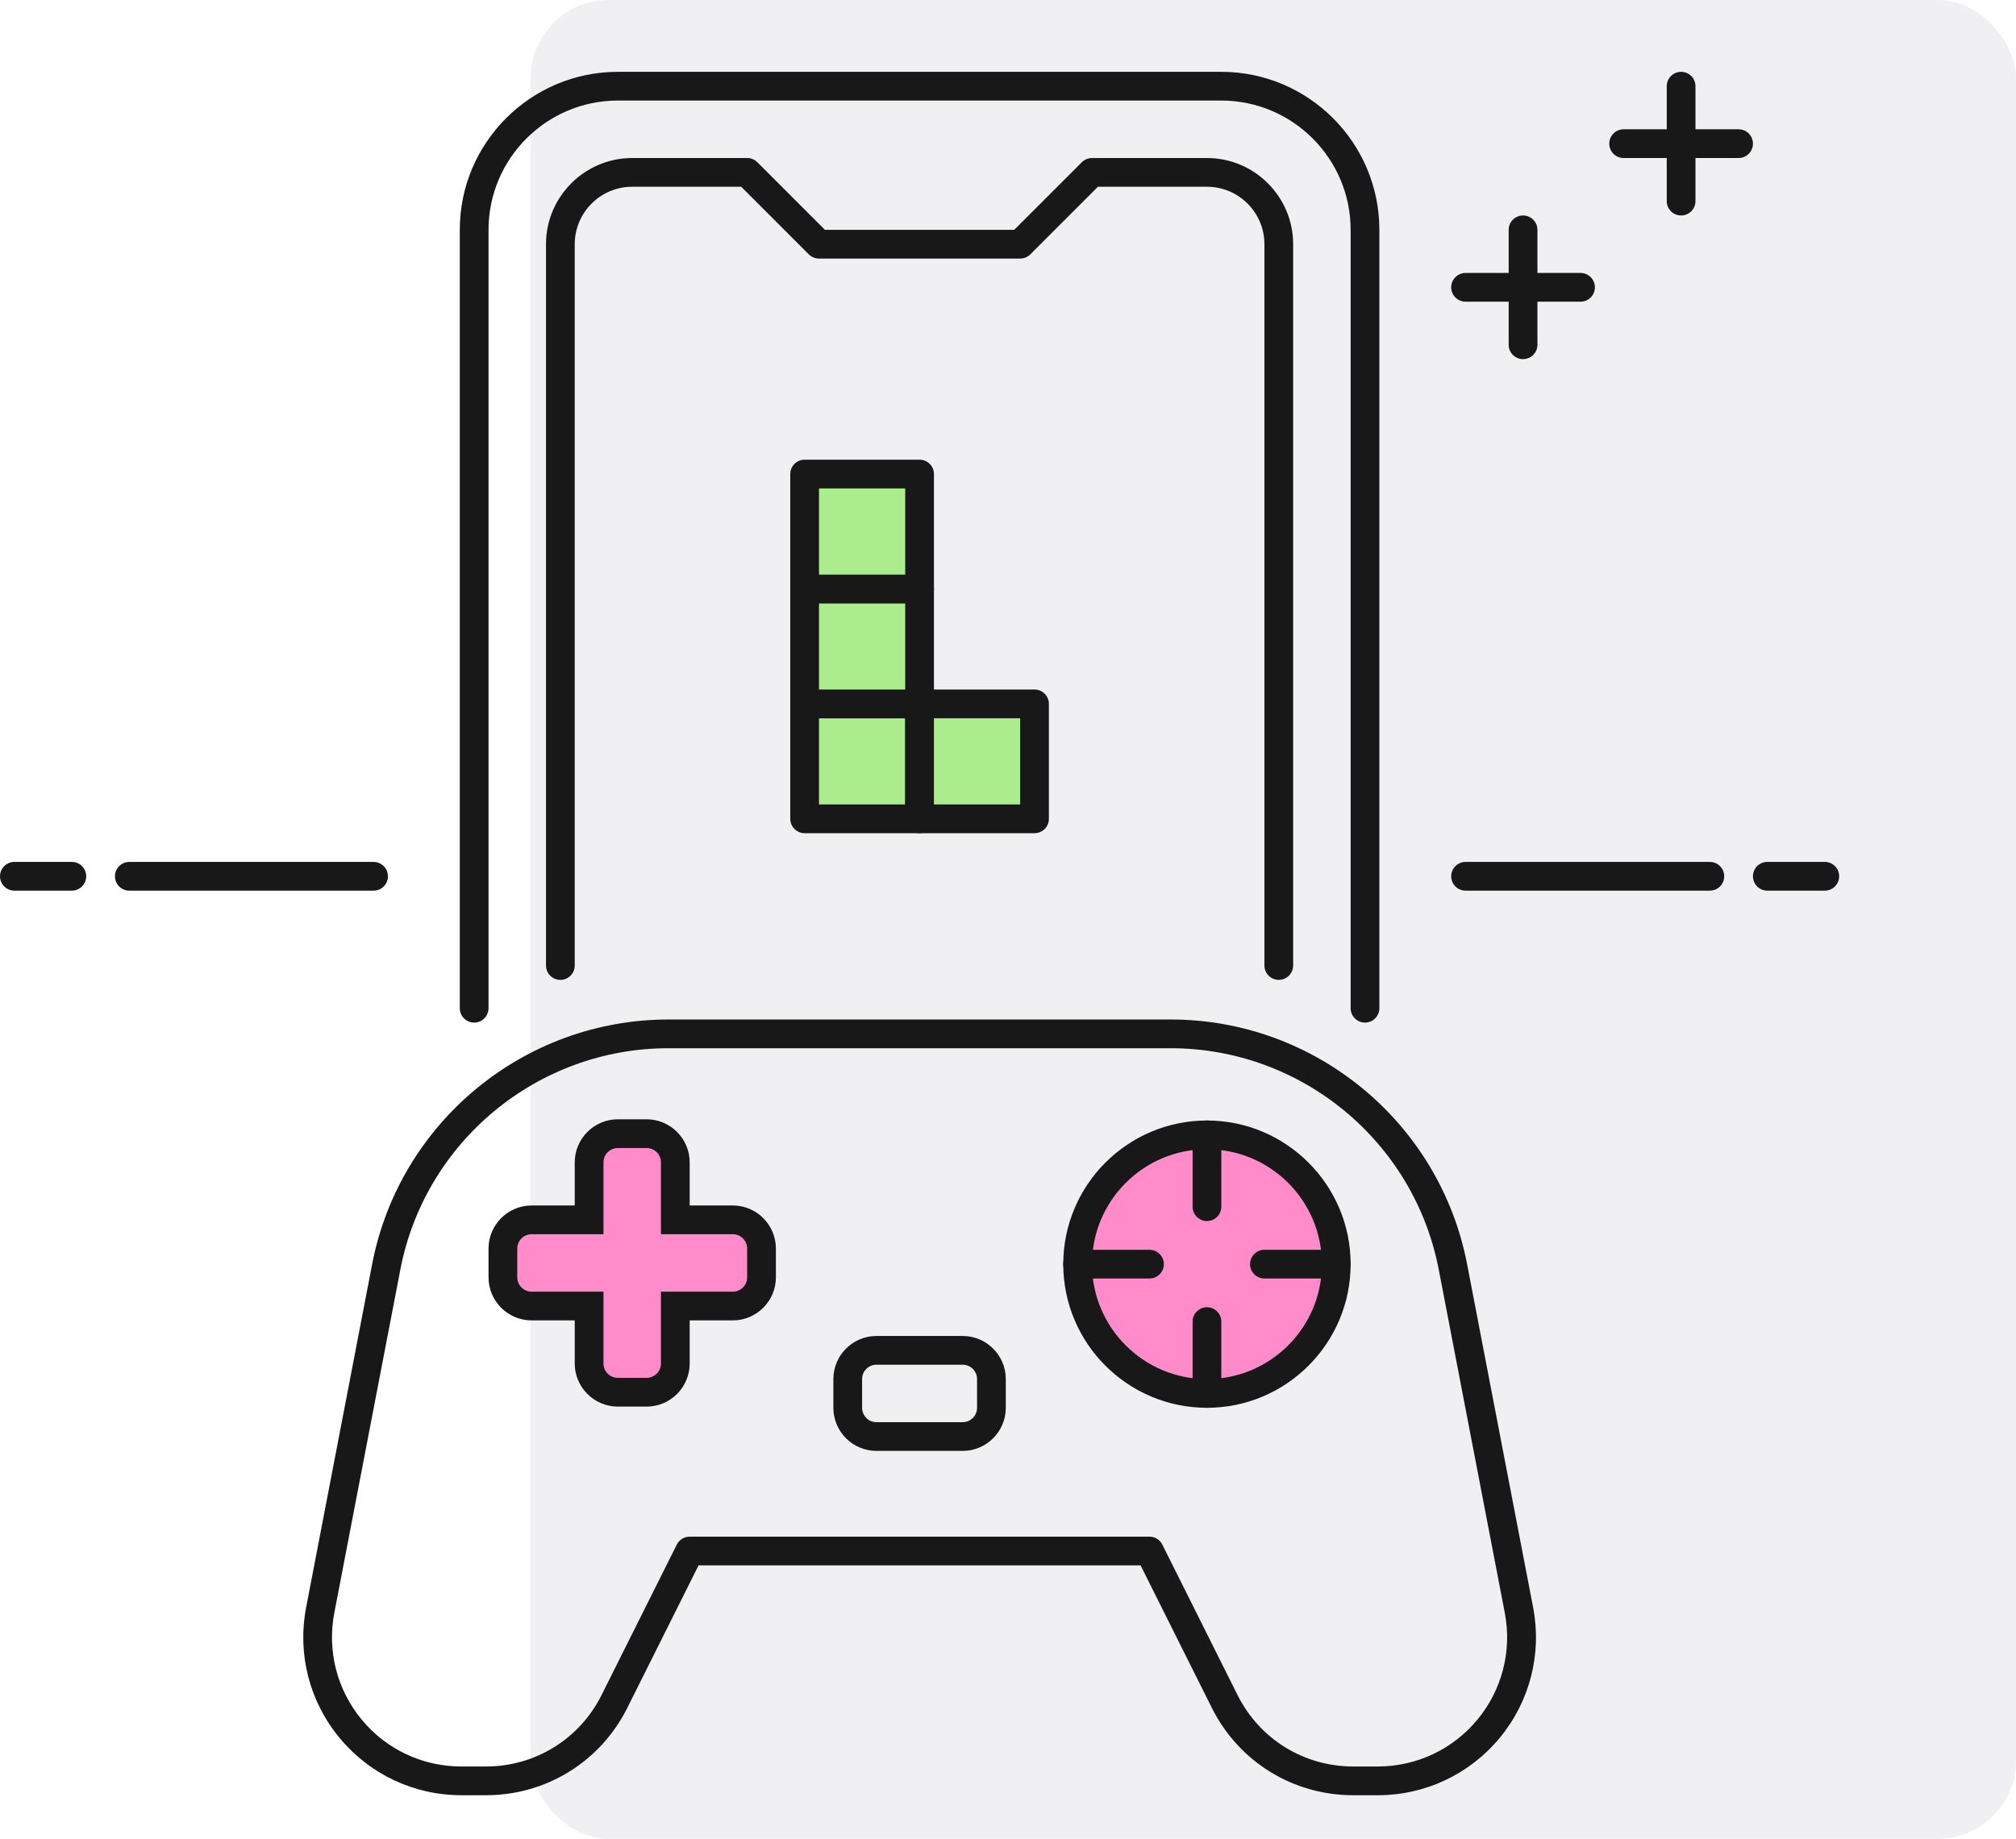 <svg width="285" height="260" viewBox="0 0 285 260" fill="none" xmlns="http://www.w3.org/2000/svg">
<rect x="75" width="210" height="260" rx="11.04" fill="#050038" fill-opacity="0.06"/>
<g clip-path="url(#clip0_52_976)">
<path d="M79.219 138.556C78.097 138.556 77.188 137.646 77.188 136.524V34.531C77.188 27.812 82.656 22.344 89.375 22.344H105.625C106.165 22.344 106.681 22.559 107.063 22.937L116.622 32.5H143.378L152.941 22.937C153.319 22.559 153.835 22.344 154.375 22.344H170.625C177.344 22.344 182.812 27.812 182.812 34.531V136.52C182.812 137.642 181.902 138.552 180.781 138.552C179.66 138.552 178.75 137.642 178.75 136.52V34.531C178.75 30.05 175.106 26.406 170.625 26.406H155.216L145.653 35.969C145.275 36.347 144.759 36.562 144.219 36.562H115.781C115.241 36.562 114.725 36.347 114.343 35.969L104.784 26.406H89.375C84.894 26.406 81.25 30.05 81.25 34.531V136.524C81.25 137.646 80.34 138.556 79.219 138.556Z" fill="#181818"/>
<path d="M192.969 144.592C191.848 144.592 190.938 143.682 190.938 142.561V32.5C190.938 22.421 182.735 14.219 172.656 14.219H87.344C77.265 14.219 69.062 22.421 69.062 32.5V142.561C69.062 143.682 68.153 144.592 67.031 144.592C65.91 144.592 65 143.682 65 142.561V32.5C65 20.178 75.026 10.156 87.344 10.156H172.656C184.974 10.156 195 20.178 195 32.5V142.561C195 143.682 194.09 144.592 192.969 144.592Z" fill="#181818"/>
<path d="M113.748 99.53V115.78H129.998V99.53H113.748Z" fill="#ABEC8D"/>
<path d="M130 117.812H113.75C112.629 117.812 111.719 116.903 111.719 115.781V99.531C111.719 98.41 112.629 97.5 113.75 97.5H130C131.121 97.5 132.031 98.41 132.031 99.531V115.781C132.031 116.903 131.121 117.812 130 117.812ZM115.781 113.75H127.969V101.562H115.781V113.75Z" fill="#181818"/>
<path d="M129.998 99.53V115.78H146.248V99.53H129.998Z" fill="#ABEC8D"/>
<path d="M146.25 117.812H130C128.879 117.812 127.969 116.903 127.969 115.781V99.531C127.969 98.41 128.879 97.5 130 97.5H146.25C147.371 97.5 148.281 98.41 148.281 99.531V115.781C148.281 116.903 147.371 117.812 146.25 117.812ZM132.031 113.75H144.219V101.562H132.031V113.75Z" fill="#181818"/>
<path d="M113.748 83.28V99.53H129.998V83.28H113.748Z" fill="#ABEC8D"/>
<path d="M130 101.562H113.75C112.629 101.562 111.719 100.653 111.719 99.531V83.281C111.719 82.16 112.629 81.25 113.75 81.25H130C131.121 81.25 132.031 82.16 132.031 83.281V99.531C132.031 100.653 131.121 101.562 130 101.562ZM115.781 97.5H127.969V85.312H115.781V97.5Z" fill="#181818"/>
<path d="M113.748 67.03V83.28H129.998V67.03H113.748Z" fill="#ABEC8D"/>
<path d="M130 85.312H113.75C112.629 85.312 111.719 84.403 111.719 83.281V67.031C111.719 65.91 112.629 65 113.75 65H130C131.121 65 132.031 65.91 132.031 67.031V83.281C132.031 84.403 131.121 85.312 130 85.312ZM115.781 81.25H127.969V69.062H115.781V81.25Z" fill="#181818"/>
<path d="M245.781 22.344H229.531C228.41 22.344 227.5 21.434 227.5 20.312C227.5 19.191 228.41 18.281 229.531 18.281H245.781C246.903 18.281 247.812 19.191 247.812 20.312C247.812 21.434 246.903 22.344 245.781 22.344Z" fill="#181818"/>
<path d="M237.656 30.469C236.535 30.469 235.625 29.559 235.625 28.438V12.188C235.625 11.066 236.535 10.156 237.656 10.156C238.777 10.156 239.688 11.066 239.688 12.188V28.438C239.688 29.559 238.777 30.469 237.656 30.469Z" fill="#181818"/>
<path d="M223.438 42.656H207.188C206.066 42.656 205.156 41.746 205.156 40.625C205.156 39.504 206.066 38.594 207.188 38.594H223.438C224.559 38.594 225.469 39.504 225.469 40.625C225.469 41.746 224.559 42.656 223.438 42.656Z" fill="#181818"/>
<path d="M215.312 50.781C214.191 50.781 213.281 49.871 213.281 48.75V32.5C213.281 31.379 214.191 30.469 215.312 30.469C216.434 30.469 217.344 31.379 217.344 32.5V48.75C217.344 49.871 216.434 50.781 215.312 50.781Z" fill="#181818"/>
<path d="M10.156 125.938H2.031C0.91 125.938 0 125.027 0 123.906C0 122.785 0.91 121.875 2.031 121.875H10.156C11.277 121.875 12.188 122.785 12.188 123.906C12.188 125.027 11.277 125.938 10.156 125.938Z" fill="#181818"/>
<path d="M52.812 125.938H18.281C17.16 125.938 16.25 125.027 16.25 123.906C16.25 122.785 17.16 121.875 18.281 121.875H52.812C53.934 121.875 54.844 122.785 54.844 123.906C54.844 125.027 53.934 125.938 52.812 125.938Z" fill="#181818"/>
<path d="M257.969 125.938H249.844C248.723 125.938 247.812 125.027 247.812 123.906C247.812 122.785 248.723 121.875 249.844 121.875H257.969C259.09 121.875 260 122.785 260 123.906C260 125.027 259.09 125.938 257.969 125.938Z" fill="#181818"/>
<path d="M241.719 125.938H207.188C206.066 125.938 205.156 125.027 205.156 123.906C205.156 122.785 206.066 121.875 207.188 121.875H241.719C242.84 121.875 243.75 122.785 243.75 123.906C243.75 125.027 242.84 125.938 241.719 125.938Z" fill="#181818"/>
<g filter="url(#filter0_d_52_976)">
<path d="M194.781 249.844H191.303C182.784 249.844 175.13 245.111 171.316 237.49L161.245 217.344H98.755L88.684 237.49C84.874 245.107 77.216 249.844 68.697 249.844H65.219C58.532 249.844 52.256 246.886 47.994 241.727C43.733 236.572 42.014 229.848 43.278 223.279L52.609 174.757C56.465 154.708 74.084 140.156 94.502 140.156H165.51C185.924 140.156 203.543 154.708 207.403 174.757L216.734 223.279C217.998 229.848 216.279 236.572 212.018 241.731C207.748 246.886 201.472 249.844 194.781 249.844ZM97.5 213.281H162.5C163.268 213.281 163.971 213.716 164.316 214.403L174.947 235.674C178.067 241.91 184.336 245.781 191.299 245.781H194.777C200.249 245.781 205.384 243.36 208.873 239.143C212.355 234.922 213.765 229.422 212.729 224.047L203.397 175.524C199.912 157.385 183.97 144.219 165.498 144.219H94.494C76.022 144.219 60.08 157.385 56.595 175.524L47.263 224.047C46.227 229.422 47.637 234.922 51.123 239.143C54.604 243.364 59.743 245.781 65.215 245.781H68.693C75.66 245.781 81.928 241.91 85.044 235.674L95.68 214.403C96.029 213.716 96.732 213.281 97.5 213.281Z" fill="#181818"/>
</g>
<path d="M170.625 197.031C180.721 197.031 188.906 188.846 188.906 178.75C188.906 168.654 180.721 160.469 170.625 160.469C160.529 160.469 152.344 168.654 152.344 178.75C152.344 188.846 160.529 197.031 170.625 197.031Z" fill="#FF8BCB"/>
<path d="M170.625 199.062C159.425 199.062 150.312 189.95 150.312 178.75C150.312 167.55 159.425 158.438 170.625 158.438C181.825 158.438 190.938 167.55 190.938 178.75C190.938 189.95 181.825 199.062 170.625 199.062ZM170.625 162.5C161.663 162.5 154.375 169.788 154.375 178.75C154.375 187.712 161.663 195 170.625 195C179.587 195 186.875 187.712 186.875 178.75C186.875 169.788 179.587 162.5 170.625 162.5Z" fill="#181818"/>
<path d="M103.594 172.486H95.469V164.361C95.469 162.118 93.649 160.298 91.406 160.298H87.344C85.101 160.298 83.281 162.118 83.281 164.361V172.486H75.156C72.914 172.486 71.094 174.306 71.094 176.548V180.611C71.094 182.853 72.914 184.673 75.156 184.673H83.281V192.798C83.281 195.041 85.101 196.861 87.344 196.861H91.406C93.649 196.861 95.469 195.041 95.469 192.798V184.673H103.594C105.836 184.673 107.656 182.853 107.656 180.611V176.548C107.656 174.306 105.836 172.486 103.594 172.486Z" fill="#FF8BCB"/>
<path d="M91.406 198.892H87.344C83.984 198.892 81.25 196.158 81.25 192.798V186.704H75.156C71.797 186.704 69.062 183.97 69.062 180.611V176.548C69.062 173.188 71.797 170.454 75.156 170.454H81.25V164.361C81.25 161.001 83.984 158.267 87.344 158.267H91.406C94.766 158.267 97.5 161.001 97.5 164.361V170.454H103.594C106.953 170.454 109.688 173.188 109.688 176.548V180.611C109.688 183.97 106.953 186.704 103.594 186.704H97.5V192.798C97.5 196.158 94.766 198.892 91.406 198.892ZM75.156 174.517C74.039 174.517 73.125 175.427 73.125 176.548V180.611C73.125 181.732 74.039 182.642 75.156 182.642H85.312V192.798C85.312 193.919 86.227 194.829 87.344 194.829H91.406C92.523 194.829 93.438 193.919 93.438 192.798V182.642H103.594C104.711 182.642 105.625 181.732 105.625 180.611V176.548C105.625 175.427 104.711 174.517 103.594 174.517H93.438V164.361C93.438 163.239 92.523 162.329 91.406 162.329H87.344C86.227 162.329 85.312 163.239 85.312 164.361V174.517H75.156Z" fill="#181818"/>
<path d="M170.625 172.656C169.504 172.656 168.594 171.746 168.594 170.625V160.469C168.594 159.348 169.504 158.438 170.625 158.438C171.746 158.438 172.656 159.348 172.656 160.469V170.625C172.656 171.746 171.746 172.656 170.625 172.656Z" fill="#181818"/>
<path d="M170.625 199.062C169.504 199.062 168.594 198.153 168.594 197.031V186.875C168.594 185.754 169.504 184.844 170.625 184.844C171.746 184.844 172.656 185.754 172.656 186.875V197.031C172.656 198.153 171.746 199.062 170.625 199.062Z" fill="#181818"/>
<path d="M188.906 180.781H178.75C177.629 180.781 176.719 179.871 176.719 178.75C176.719 177.629 177.629 176.719 178.75 176.719H188.906C190.028 176.719 190.938 177.629 190.938 178.75C190.938 179.871 190.028 180.781 188.906 180.781Z" fill="#181818"/>
<path d="M162.5 180.781H152.344C151.223 180.781 150.312 179.871 150.312 178.75C150.312 177.629 151.223 176.719 152.344 176.719H162.5C163.621 176.719 164.531 177.629 164.531 178.75C164.531 179.871 163.621 180.781 162.5 180.781Z" fill="#181818"/>
<path d="M136.094 205.156H123.906C120.547 205.156 117.812 202.422 117.812 199.062V195C117.812 191.64 120.547 188.906 123.906 188.906H136.094C139.453 188.906 142.188 191.64 142.188 195V199.062C142.188 202.422 139.453 205.156 136.094 205.156ZM123.906 192.969C122.789 192.969 121.875 193.879 121.875 195V199.062C121.875 200.184 122.789 201.094 123.906 201.094H136.094C137.211 201.094 138.125 200.184 138.125 199.062V195C138.125 193.879 137.211 192.969 136.094 192.969H123.906Z" fill="#181818"/>
</g>
<defs>
<filter id="filter0_d_52_976" x="38.872" y="140.156" width="182.268" height="117.688" filterUnits="userSpaceOnUse" color-interpolation-filters="sRGB">
<feFlood flood-opacity="0" result="BackgroundImageFix"/>
<feColorMatrix in="SourceAlpha" type="matrix" values="0 0 0 0 0 0 0 0 0 0 0 0 0 0 0 0 0 0 127 0" result="hardAlpha"/>
<feOffset dy="4"/>
<feGaussianBlur stdDeviation="2"/>
<feComposite in2="hardAlpha" operator="out"/>
<feColorMatrix type="matrix" values="0 0 0 0 0 0 0 0 0 0 0 0 0 0 0 0 0 0 0.25 0"/>
<feBlend mode="normal" in2="BackgroundImageFix" result="effect1_dropShadow_52_976"/>
<feBlend mode="normal" in="SourceGraphic" in2="effect1_dropShadow_52_976" result="shape"/>
</filter>
<clipPath id="clip0_52_976">
<rect width="260" height="260" fill="white"/>
</clipPath>
</defs>
</svg>
